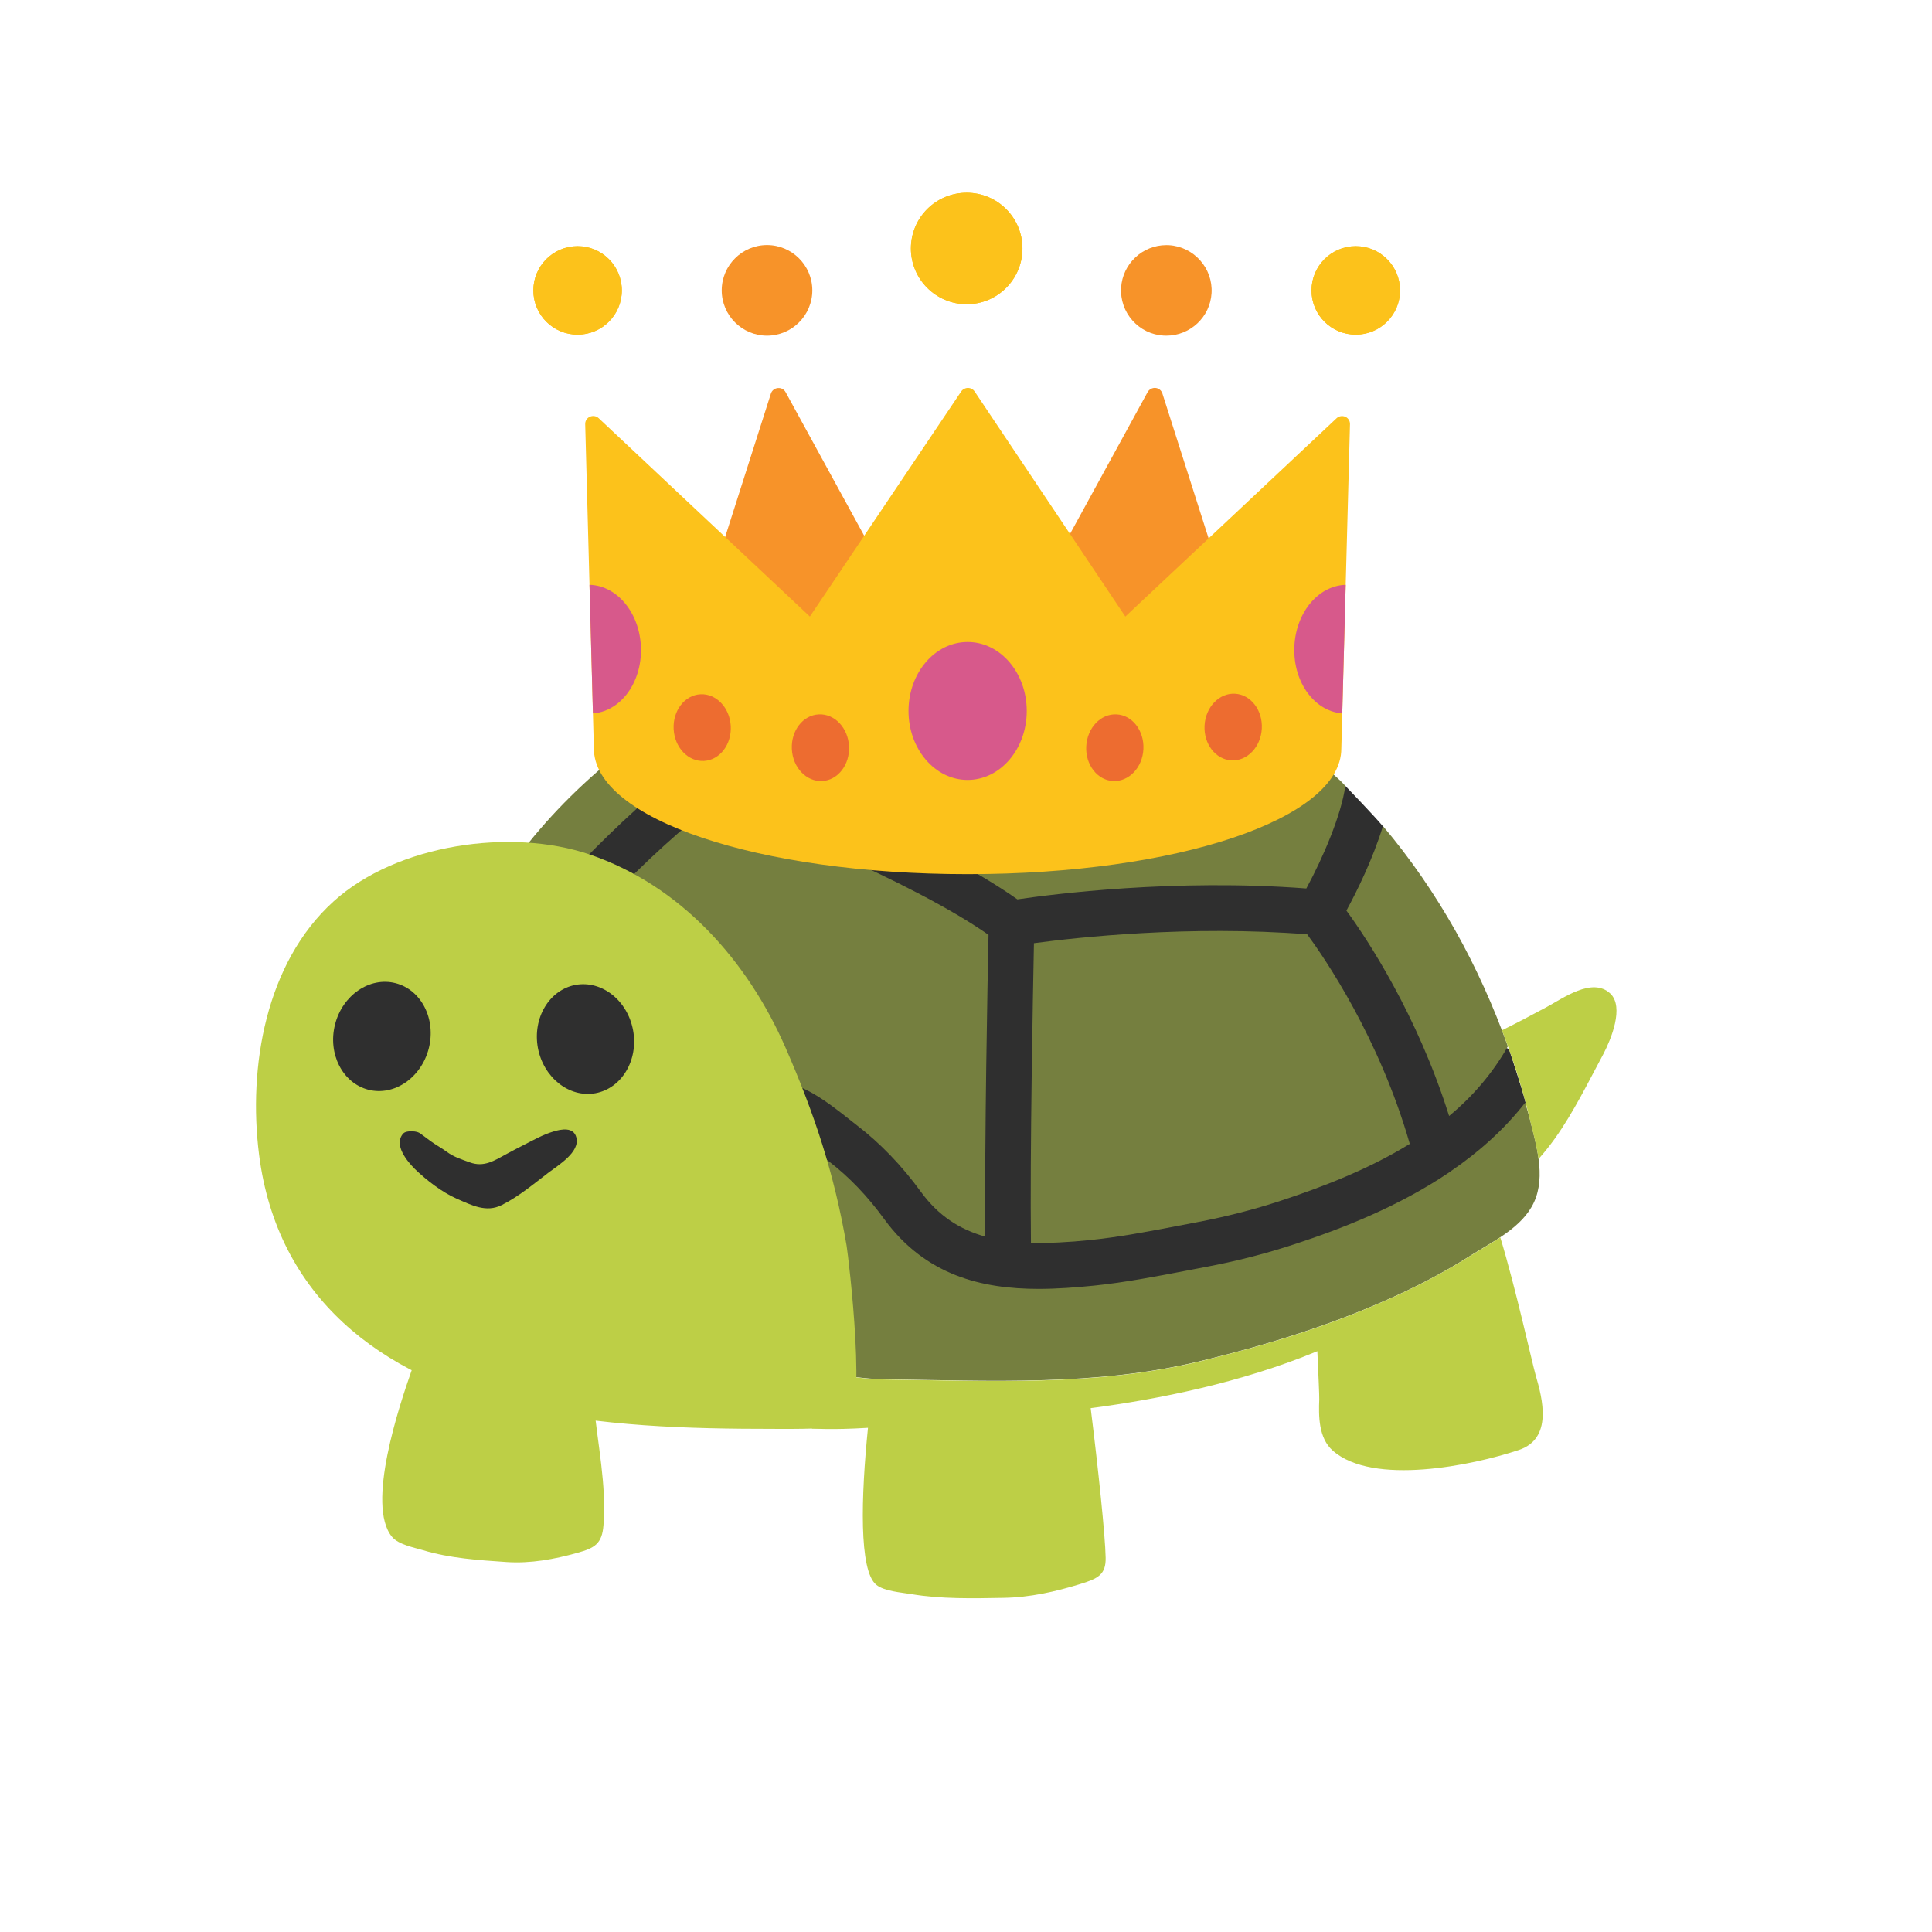 <?xml version="1.0" encoding="UTF-8" standalone="no"?>
<svg
   xmlns:dc="http://purl.org/dc/elements/1.1/"
   xmlns:cc="http://creativecommons.org/ns#"
   xmlns:rdf="http://www.w3.org/1999/02/22-rdf-syntax-ns#"
   xmlns:svg="http://www.w3.org/2000/svg"
   xmlns="http://www.w3.org/2000/svg"
   xmlns:xlink="http://www.w3.org/1999/xlink"
   xmlns:sodipodi="http://sodipodi.sourceforge.net/DTD/sodipodi-0.dtd"
   xmlns:inkscape="http://www.inkscape.org/namespaces/inkscape"
   width="512"
   height="512"
   version="1.1"
   id="svg38"
   sodipodi:docname="turtle-king.svg"
   inkscape:version="0.92.5 (2060ec1f9f, 2020-04-08)"
   inkscape:export-xdpi="93.75"
   inkscape:export-ydpi="93.75">
  <defs
     id="defs42">
    <path
       d="M119.5,53.43c-0.44-0.19-0.94-0.11-1.29,0.22L87.25,82.71L65.16,49.72c-0.22-0.33-0.58-0.52-0.98-0.52h0 c-0.39,0-0.76,0.19-0.98,0.51l-22.19,33L10.06,53.64c-0.35-0.33-0.85-0.41-1.29-0.22c-0.43,0.19-0.71,0.63-0.69,1.1l1.27,47.52 c0,10.33,24.06,18.43,54.78,18.43c30.72,0,54.78-8.1,54.78-18.4l1.27-47.55C120.2,54.06,119.93,53.62,119.5,53.43z"
       id="SVGID_1_" />
  </defs>
  <sodipodi:namedview
     pagecolor="#ffffff"
     bordercolor="#666666"
     borderopacity="1"
     objecttolerance="10"
     gridtolerance="10"
     guidetolerance="10"
     inkscape:pageopacity="0"
     inkscape:pageshadow="2"
     inkscape:window-width="1920"
     inkscape:window-height="1080"
     id="namedview40"
     showgrid="false"
     inkscape:zoom="1.84375"
     inkscape:cx="213.94752"
     inkscape:cy="260.33916"
     inkscape:window-x="1440"
     inkscape:window-y="0"
     inkscape:window-maximized="1"
     inkscape:current-layer="svg38" />
  <g
     id="g36"
     transform="matrix(2.832,0,0,2.832,66.872,81.252)"
     style="stroke-width:0.353">
    <path
       d="m 40.1,37.83 c 0,0 2.55,-1.48 3.98,-2.12 l 22.24,8.18 35.97,0.97 c 0,0 2.7,2.8 3.5,3.76 l 6.53,18.74 5.27,2.11 c 0,0 1.21,3.62 1.55,4.99 L 118.05,83.1 65.91,96.03 24.04,85.76 24.17,60.02 36.97,43.35 Z"
       style="fill:#2f2f2f;stroke-width:0.353"
       id="path2"
       inkscape:connector-curvature="0" />
    <g
       id="g34"
       style="stroke-width:0.353">
      <g
         id="g12"
         style="stroke-width:0.353">
        <path
           d="m 73.14,59.57 c -0.1,5.06 -0.38,19.6 -0.28,28.04 1.67,0.04 3.5,-0.05 5.52,-0.26 2.7,-0.27 5.52,-0.81 8.24,-1.33 l 1.73,-0.33 c 2.79,-0.53 5.37,-1.19 7.89,-2.02 3.89,-1.28 8.19,-2.93 12.07,-5.32 -2.85,-9.93 -7.96,-17.38 -9.6,-19.61 -11,-0.87 -21.54,0.29 -25.57,0.83 z"
           style="fill:#757f3f;stroke-width:0.353"
           id="path4"
           inkscape:connector-curvature="0" />
        <path
           d="m 102.38,56.52 c 1.95,2.67 6.63,9.73 9.61,19.22 2.18,-1.81 4.06,-3.97 5.5,-6.52 -1.34,-3.73 -2.96,-7.35 -4.9,-10.8 -1.95,-3.46 -4.22,-6.77 -6.79,-9.81 -0.95,3.11 -2.46,6.15 -3.42,7.91 z"
           style="fill:#757f3f;stroke-width:0.353"
           id="path6"
           inkscape:connector-curvature="0" />
        <path
           d="m 45.2,42.69 c 4.26,1.63 18.85,7.43 26.39,12.78 3.25,-0.48 14.69,-1.96 27.04,-1.02 1.6,-2.95 3.28,-6.91 3.65,-9.6 C 102.13,44.7 102,44.54 101.85,44.4 96.72,39.58 90.22,36.93 83.66,34.71 74.5,31.61 64.53,30.52 54.98,32.23 c -3.78,0.68 -7.43,1.85 -10.9,3.48 z"
           style="fill:#757f3f;stroke-width:0.353"
           id="path8"
           inkscape:connector-curvature="0" />
        <path
           d="m 119.11,74.49 c -1.99,2.55 -4.4,4.67 -6.98,6.43 -0.05,0.04 -0.11,0.07 -0.15,0.11 -4.74,3.2 -10.03,5.26 -14.4,6.69 -2.7,0.89 -5.45,1.6 -8.43,2.16 l -1.73,0.33 c -2.82,0.54 -5.72,1.1 -8.61,1.4 -1.7,0.17 -3.46,0.31 -5.23,0.31 -5.28,0 -10.58,-1.24 -14.45,-6.53 -1.56,-2.15 -3.3,-3.96 -5.15,-5.38 l -0.77,-0.6 c -1.17,-0.93 -3.36,-2.67 -4.49,-2.7 l 0.11,-4.27 c 2.56,0.07 5.15,2.12 7.04,3.62 l 0.7,0.55 c 2.17,1.66 4.2,3.76 6.01,6.25 1.63,2.23 3.62,3.5 6.01,4.17 -0.08,-9.02 0.21,-24.02 0.3,-28.24 -7.32,-5.13 -22.04,-10.92 -25.55,-12.26 -1.38,0.85 -4.94,3.81 -9.13,8.08 -0.42,0.43 -0.98,0.64 -1.53,0.64 -0.54,0 -1.08,-0.2 -1.49,-0.61 -0.84,-0.82 -0.86,-2.17 -0.03,-3.02 2.65,-2.69 6.85,-6.76 9.79,-8.58 L 40.1,37.82 c -7.16,4.28 -14.23,10.92 -18.48,18.64 -4.26,7.71 -5.7,16.48 -1.64,24.97 1.33,2.75 4,7.37 6.68,8.97 2.37,1.42 4.88,2.63 7.44,3.69 2.27,0.94 4.19,2.12 6.52,2.8 2.08,0.62 4.23,1.29 6.34,1.76 2.13,0.48 4.34,0.63 6.48,1.03 1.9,0.35 3.82,0.67 5.74,0.7 9.85,0.13 19.81,0.65 29.48,-1.69 5.88,-1.42 11.71,-3.19 17.24,-5.63 2.8,-1.22 5.53,-2.62 8.1,-4.26 2.09,-1.32 4.84,-2.62 5.93,-4.98 1.15,-2.49 0.17,-5.5 -0.44,-8.02 -0.11,-0.42 -0.26,-0.87 -0.38,-1.31 z"
           style="fill:#757f3f;stroke-width:0.353"
           id="path10"
           inkscape:connector-curvature="0" />
      </g>
      <g
         id="g32"
         style="stroke-width:0.353">
        <path
           d="m 29.95,98.37 c -0.98,-0.58 -2.38,-0.78 -4.28,-1.05 -2.5,-0.35 -5.22,-1.05 -7.72,-0.6 -2.15,0.39 -2.38,0.94 -3.08,2.93 -1.09,3.13 -4.26,12.51 -1.8,15.47 0.61,0.73 2.03,0.99 2.9,1.25 2.51,0.76 5.18,0.93 7.82,1.11 2.25,0.15 4.47,-0.26 6.62,-0.86 1.61,-0.45 2.32,-0.83 2.45,-2.61 0.29,-3.8 -0.56,-7.55 -0.9,-11.32 -0.24,-2.44 -0.84,-3.64 -2.01,-4.32 z"
           style="fill:#bdcf46;stroke-width:0.353"
           id="path14"
           inkscape:connector-curvature="0" />
        <g
           id="g20"
           style="stroke-width:0.353">
          <path
             d="m 116.78,87.1 c -0.93,0.62 -1.92,1.17 -2.79,1.72 -2.57,1.63 -5.3,3.03 -8.1,4.26 -5.53,2.44 -11.36,4.21 -17.24,5.63 -9.67,2.34 -19.63,1.82 -29.48,1.69 -1.93,-0.03 -3.85,-0.35 -5.74,-0.7 -0.53,-0.1 -1.05,-0.18 -1.58,-0.26 l 0.52,5.55 c 0,0 1.88,0.14 5.24,-0.07 -0.65,6.43 -0.86,13.37 0.78,14.69 0.74,0.6 2.31,0.71 3.27,0.87 2.82,0.47 5.74,0.4 8.64,0.35 2.47,-0.04 4.85,-0.58 7.13,-1.28 1.71,-0.52 2.45,-0.9 2.42,-2.47 -0.03,-2.01 -0.71,-8.47 -1.4,-14 6.34,-0.83 14.15,-2.4 21.21,-5.33 0.1,2.22 0.19,4.12 0.18,4.51 -0.06,1.53 -0.08,3.62 1.27,4.8 3.76,3.31 13.07,1.38 17.39,-0.06 3.22,-1.06 2.23,-4.81 1.59,-7 -0.37,-1.31 -1.86,-8.13 -3.31,-12.9 z"
             style="fill:#bdcf46;stroke-width:0.353"
             id="path16"
             inkscape:connector-curvature="0" />
          <path
             d="m 127.07,64.28 c -1.68,-1.58 -4.44,0.46 -5.98,1.28 -1.38,0.74 -2.75,1.47 -4.15,2.16 1.01,2.65 1.89,5.35 2.55,8.11 0.3,1.23 0.68,2.58 0.87,3.93 0.05,-0.06 0.1,-0.12 0.15,-0.17 0.51,-0.58 0.97,-1.17 1.42,-1.8 1.75,-2.48 3.08,-5.22 4.51,-7.88 0.69,-1.33 1.96,-4.37 0.63,-5.63 z"
             style="fill:#bdcf46;stroke-width:0.353"
             id="path18"
             inkscape:connector-curvature="0" />
        </g>
        <g
           id="g30"
           style="stroke-width:0.353">
          <path
             d="m 52.38,104.99 c -1.13,0.04 -2.27,0.03 -3.44,0.03 -8.33,0 -16.27,-0.22 -24.47,-2.08 C 12.02,100.13 2.32,92.68 0.63,79.36 -0.41,71.15 1.25,61.42 7.59,55.67 c 5.95,-5.4 16.65,-6.89 23.98,-4.4 8.54,2.92 14.76,9.94 18.31,18.04 2.73,6.24 4.58,11.84 5.73,18.57 0.17,1.03 2.06,16.6 -0.15,16.89 -1.02,0.12 -2.05,0.19 -3.08,0.22 z"
             style="fill:#bdcf46;stroke-width:0.353"
             id="path22"
             inkscape:connector-curvature="0" />
          <path
             d="m 30.25,63.47 c 2.46,-0.44 4.87,1.46 5.38,4.26 0.51,2.79 -1.07,5.43 -3.53,5.88 -2.45,0.44 -4.86,-1.46 -5.38,-4.25 -0.51,-2.8 1.07,-5.43 3.53,-5.89 z"
             style="fill:#2f2f2f;stroke-width:0.353"
             id="path24"
             inkscape:connector-curvature="0" />
          <path
             d="m 7.74,67.17 c 0.7,-2.75 3.25,-4.48 5.66,-3.86 2.42,0.62 3.81,3.36 3.11,6.11 -0.71,2.75 -3.24,4.48 -5.66,3.86 C 8.44,72.65 7.04,69.92 7.74,67.17 Z"
             style="fill:#2f2f2f;stroke-width:0.353"
             id="path26"
             inkscape:connector-curvature="0" />
          <path
             d="m 23.8,79.29 c -1.14,0.62 -2.12,1.28 -3.45,0.79 -0.77,-0.28 -1.5,-0.5 -2.17,-1 -0.48,-0.35 -1.02,-0.64 -1.5,-0.99 -0.25,-0.18 -0.49,-0.37 -0.74,-0.55 -0.28,-0.21 -0.38,-0.3 -0.74,-0.35 -0.29,-0.03 -0.86,-0.05 -1.08,0.19 -0.94,1.05 0.38,2.61 1.09,3.32 1.06,1.03 2.57,2.2 3.96,2.8 1.36,0.59 2.71,1.3 4.16,0.58 1.59,-0.8 2.97,-1.96 4.37,-3.03 0.92,-0.7 2.98,-1.93 2.62,-3.3 -0.25,-1 -1.41,-0.79 -2.17,-0.55 -0.96,0.29 -1.82,0.78 -2.71,1.23 -0.55,0.27 -1.09,0.57 -1.64,0.86 z"
             style="fill:#2f2f2f;stroke-width:0.353"
             id="path28"
             inkscape:connector-curvature="0" />
        </g>
      </g>
    </g>
  </g>
  <g
     id="g902"
     transform="matrix(1.808,0,0,1.808,140.475,13.852)">
    <g
       id="g888">
      <g
         id="g856">
        <g
           id="g836">
          <polygon
             id="polygon832"
             style="fill:#f79329"
             points="91.56,50.38 105.91,95.32 69.55,90.61 " />
          <path
             id="path834"
             style="fill:#f79329"
             d="m 105.91,96.5 c -0.05,0 -0.1,0 -0.15,-0.01 L 69.39,91.78 C 69,91.73 68.67,91.49 68.49,91.14 68.31,90.79 68.32,90.38 68.5,90.04 L 90.52,49.81 c 0.23,-0.41 0.69,-0.65 1.15,-0.61 0.47,0.04 0.87,0.36 1.01,0.81 l 14.24,44.62 c 0.14,0.19 0.22,0.43 0.22,0.68 0,0.65 -0.53,1.18 -1.18,1.18 0,0.01 -0.03,0.01 -0.05,0.01 z M 71.4,89.66 104.22,93.91 91.28,53.36 Z"
             inkscape:connector-curvature="0" />
        </g>
        <g
           id="g842">
          <path
             id="path838"
             style="fill:#f79329"
             d="m 40.19,34.91 c 0,3.01 -2.44,5.46 -5.46,5.46 -3.01,0 -5.46,-2.45 -5.46,-5.46 0,-3.02 2.44,-5.46 5.46,-5.46 3.02,0 5.46,2.44 5.46,5.46 z"
             inkscape:connector-curvature="0" />
          <path
             id="path840"
             style="fill:#f79329"
             d="m 34.73,41.54 c -3.66,0 -6.64,-2.98 -6.64,-6.64 0,-3.66 2.98,-6.64 6.64,-6.64 3.66,0 6.64,2.98 6.64,6.64 0,3.66 -2.98,6.64 -6.64,6.64 z m 0,-10.91 c -2.36,0 -4.28,1.92 -4.28,4.28 0,2.36 1.92,4.28 4.28,4.28 2.36,0 4.29,-1.92 4.29,-4.28 0,-2.36 -1.93,-4.28 -4.29,-4.28 z"
             inkscape:connector-curvature="0" />
        </g>
        <g
           id="g848">
          <path
             id="path844"
             style="fill:#f79329"
             d="m 93.58,29.45 c 3.01,0.18 5.31,2.77 5.13,5.78 -0.17,3.01 -2.77,5.3 -5.77,5.13 -3.02,-0.18 -5.31,-2.76 -5.13,-5.77 0.18,-3.02 2.76,-5.32 5.77,-5.14 z"
             inkscape:connector-curvature="0" />
          <path
             id="path846"
             style="fill:#f79329"
             d="m 93.26,41.54 -0.39,-0.01 c -1.77,-0.1 -3.4,-0.89 -4.57,-2.21 -1.18,-1.33 -1.77,-3.03 -1.67,-4.8 0.21,-3.51 3.12,-6.25 6.63,-6.25 l 0.39,0.01 c 3.66,0.22 6.46,3.38 6.24,7.03 -0.21,3.49 -3.11,6.23 -6.63,6.23 z m 0.23,-10.92 c -2.5,0 -4.37,1.77 -4.5,4.03 -0.07,1.14 0.31,2.24 1.07,3.1 0.76,0.86 1.8,1.36 2.95,1.43 l 0.25,0.01 c 2.26,0 4.14,-1.77 4.27,-4.03 0.14,-2.36 -1.67,-4.39 -4.03,-4.54 z"
             inkscape:connector-curvature="0" />
        </g>
        <g
           id="g854">
          <polygon
             id="polygon850"
             style="fill:#f79329"
             points="36.43,50.38 22.09,95.32 58.45,90.61 " />
          <path
             id="path852"
             style="fill:#f79329"
             d="m 22.09,96.5 c -0.34,0 -0.68,-0.15 -0.91,-0.42 -0.26,-0.31 -0.34,-0.73 -0.22,-1.11 L 35.3,50.03 c 0.14,-0.45 0.54,-0.77 1.01,-0.81 0.51,-0.05 0.92,0.19 1.15,0.61 l 22.02,40.23 c 0.18,0.34 0.19,0.75 0.01,1.1 -0.17,0.35 -0.51,0.58 -0.9,0.64 L 22.23,96.51 C 22.19,96.5 22.14,96.5 22.09,96.5 Z M 36.72,53.36 23.77,93.92 56.59,89.67 Z"
             inkscape:connector-curvature="0" />
        </g>
      </g>
      <g
         id="g884">
        <path
           id="path858"
           style="fill:#fcc21b"
           d="m 72.17,28.76 c 0,4.51 -3.66,8.17 -8.17,8.17 -4.51,0 -8.18,-3.66 -8.18,-8.17 0,-4.52 3.66,-8.17 8.18,-8.17 4.52,0 8.17,3.65 8.17,8.17 z"
           inkscape:connector-curvature="0" />
        <path
           id="path860"
           style="fill:#fcc21b"
           d="m 13.45,34.91 c 0,3.58 -2.9,6.48 -6.49,6.48 -3.58,0 -6.48,-2.9 -6.48,-6.48 0,-3.59 2.9,-6.49 6.48,-6.49 3.59,0 6.49,2.9 6.49,6.49 z"
           inkscape:connector-curvature="0" />
        <path
           id="path862-3"
           style="fill:#fcc21b"
           d="m 114.54,34.91 c 0,3.58 2.9,6.48 6.49,6.48 3.58,0 6.49,-2.9 6.49,-6.48 0,-3.59 -2.91,-6.49 -6.49,-6.49 -3.58,0 -6.49,2.9 -6.49,6.49 z"
           inkscape:connector-curvature="0" />
        <path
           id="path864-6"
           style="fill:#fcc21b"
           d="m 72.17,28.76 c 0,4.51 -3.66,8.17 -8.17,8.17 -4.51,0 -8.18,-3.66 -8.18,-8.17 0,-4.52 3.66,-8.17 8.18,-8.17 4.52,0 8.17,3.65 8.17,8.17 z"
           inkscape:connector-curvature="0" />
        <path
           id="path866-7"
           style="fill:#fcc21b"
           d="m 13.45,34.91 c 0,3.58 -2.9,6.48 -6.49,6.48 -3.58,0 -6.48,-2.9 -6.48,-6.48 0,-3.59 2.9,-6.49 6.48,-6.49 3.59,0 6.49,2.9 6.49,6.49 z"
           inkscape:connector-curvature="0" />
        <path
           id="path868"
           style="fill:#fcc21b"
           d="m 114.54,34.91 c 0,3.58 2.9,6.48 6.49,6.48 3.58,0 6.49,-2.9 6.49,-6.48 0,-3.59 -2.91,-6.49 -6.49,-6.49 -3.58,0 -6.49,2.9 -6.49,6.49 z"
           inkscape:connector-curvature="0" />
        <g
           id="g882">
          <defs
             id="defs871">
            <path
               d="m 119.5,53.43 c -0.44,-0.19 -0.94,-0.11 -1.29,0.22 L 87.25,82.71 65.16,49.72 C 64.94,49.39 64.58,49.2 64.18,49.2 v 0 c -0.39,0 -0.76,0.19 -0.98,0.51 L 41.01,82.71 10.06,53.64 C 9.71,53.31 9.21,53.23 8.77,53.42 8.34,53.61 8.06,54.05 8.08,54.52 l 1.27,47.52 c 0,10.33 24.06,18.43 54.78,18.43 30.72,0 54.78,-8.1 54.78,-18.4 l 1.27,-47.55 c 0.02,-0.46 -0.25,-0.9 -0.68,-1.09 z"
               id="path932"
               inkscape:connector-curvature="0" />
          </defs>
          <use
             id="use873"
             xlink:href="#SVGID_1_"
             style="overflow:visible;fill:#fcc21b"
             x="0"
             y="0"
             width="100%"
             height="100%" />
          <clipPath
             id="SVGID_2_">
            <use
               id="use875"
               xlink:href="#SVGID_1_"
               style="overflow:visible"
               x="0"
               y="0"
               width="100%"
               height="100%" />
          </clipPath>
          <path
             id="path878"
             clip-path="url(#SVGID_2_)"
             style="fill:#d7598b"
             d="m 119.91,78.06 0.01,0.01 -0.59,18.85 c -0.01,0 -0.01,0 -0.01,0 -4.2,-0.13 -7.46,-4.45 -7.3,-9.66 0.16,-5.22 3.69,-9.33 7.89,-9.2 z"
             inkscape:connector-curvature="0" />
          <path
             id="path880"
             clip-path="url(#SVGID_2_)"
             style="fill:#d7598b"
             d="m 8.37,78.06 -0.01,0.01 0.58,18.85 c 0.01,0 0.01,0 0.02,0 4.19,-0.13 7.46,-4.45 7.29,-9.66 -0.16,-5.22 -3.69,-9.33 -7.88,-9.2 z"
             inkscape:connector-curvature="0" />
        </g>
      </g>
      <path
         id="path886"
         style="fill:#d7598b"
         d="m 72.8,96.55 c 0,5.58 -3.88,10.11 -8.67,10.11 -4.78,0 -8.66,-4.53 -8.66,-10.11 0,-5.59 3.88,-10.11 8.66,-10.11 4.79,-0.01 8.67,4.52 8.67,10.11 z"
         inkscape:connector-curvature="0" />
    </g>
    <g
       id="g894">
      <path
         id="path890"
         style="fill:#ed6c30"
         d="m 89.9,102.14 c -0.13,2.7 -2.12,4.79 -4.44,4.68 -2.31,-0.11 -4.08,-2.4 -3.94,-5.09 0.14,-2.71 2.13,-4.8 4.44,-4.68 2.31,0.1 4.07,2.39 3.94,5.09 z"
         inkscape:connector-curvature="0" />
      <ellipse
         id="ellipse892"
         transform="matrix(0.052,-0.999,0.999,0.052,-1.149,196.698)"
         style="fill:#ed6c30"
         ry="4.2"
         rx="4.89"
         cy="98.95"
         cx="103.04" />
    </g>
    <g
       id="g900">
      <path
         id="path896"
         style="fill:#ed6c30"
         d="m 38.37,102.14 c 0.13,2.7 2.12,4.79 4.44,4.68 2.31,-0.11 4.08,-2.4 3.94,-5.09 -0.13,-2.71 -2.12,-4.8 -4.43,-4.68 -2.32,0.1 -4.09,2.39 -3.95,5.09 z"
         inkscape:connector-curvature="0" />
      <ellipse
         id="ellipse898"
         transform="matrix(0.999,-0.052,0.052,0.999,-5.121,1.449)"
         style="fill:#ed6c30"
         ry="4.89"
         rx="4.19"
         cy="98.95"
         cx="25.23" />
    </g>
  </g>
</svg>
